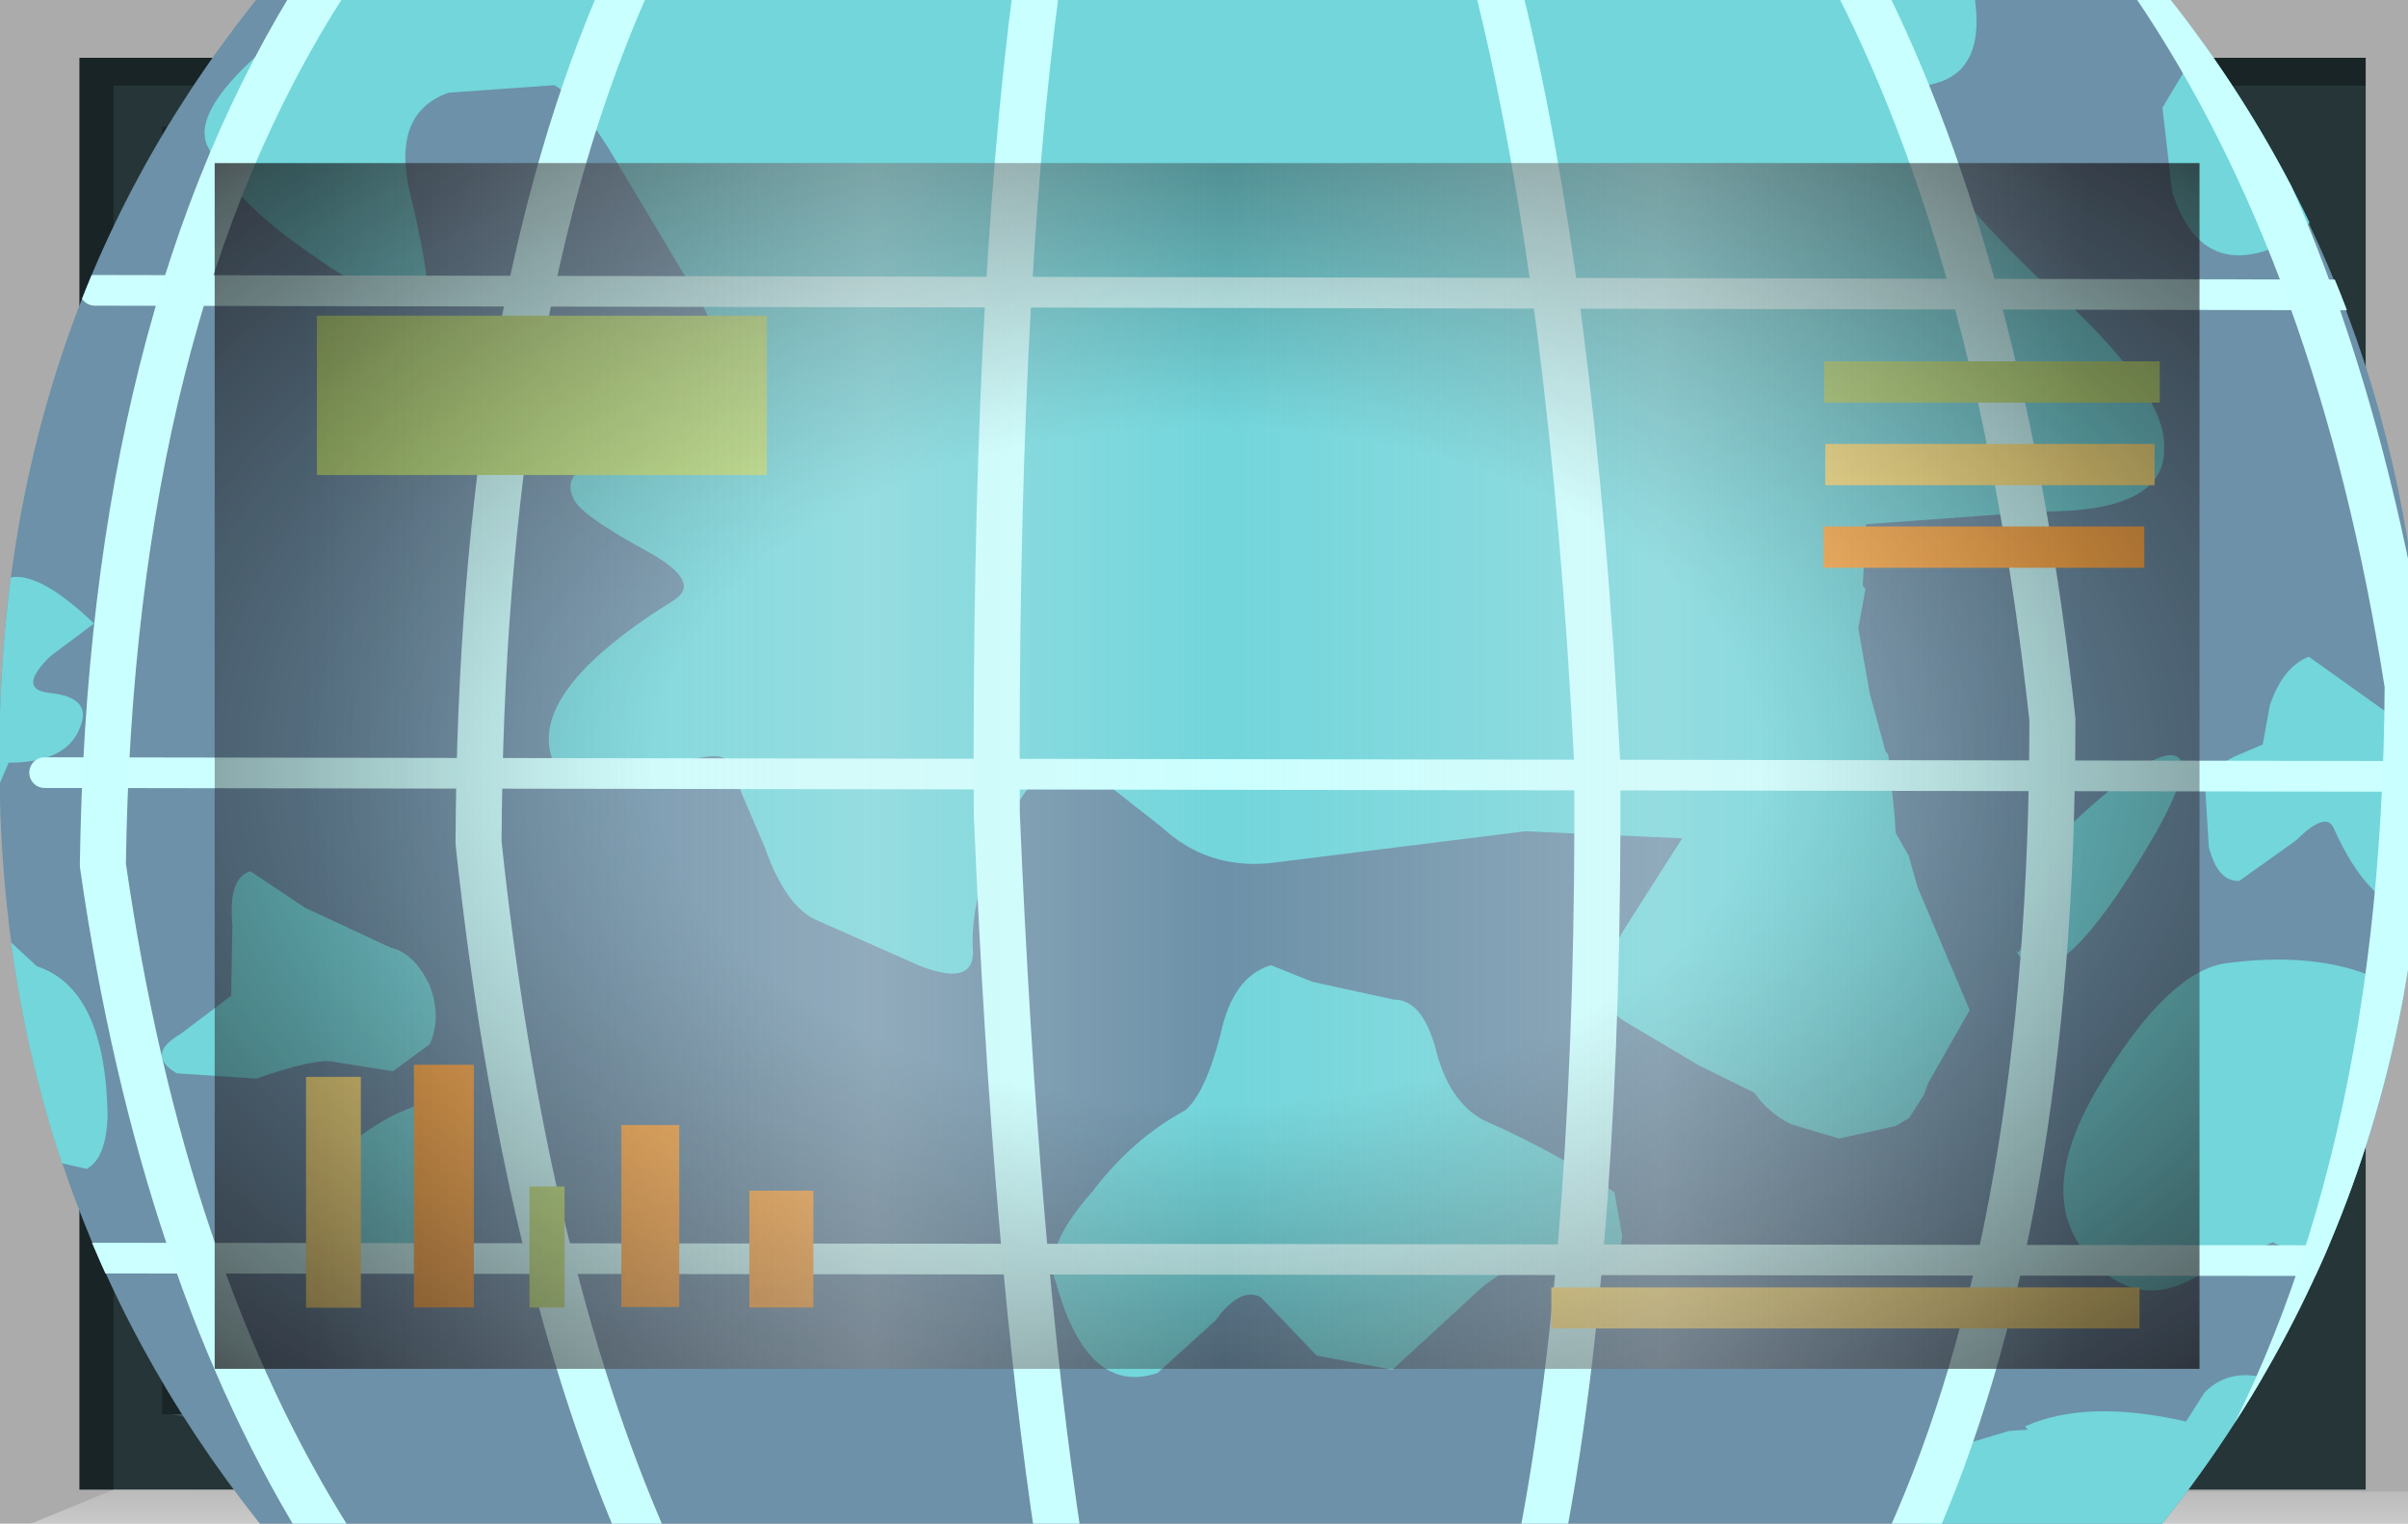 <?xml version="1.0" encoding="UTF-8" standalone="no"?>
<svg xmlns:xlink="http://www.w3.org/1999/xlink" height="73.8px" width="116.65px" xmlns="http://www.w3.org/2000/svg">
  <g transform="matrix(1.0, 0.0, 0.0, 1.0, 0.0, 0.0)">
    <use height="73.8" transform="matrix(1.0, 0.0, 0.0, 1.0, 0.0, 0.0)" width="116.65" xlink:href="#shape0"/>
    <clipPath id="clipPath0" transform="matrix(1.0, 0.0, 0.0, 1.0, 0.0, 0.0)">
      <use height="58.4" transform="matrix(1.0, 0.0, 0.0, 1.0, 10.4, 7.9)" width="96.15" xlink:href="#shape1"/>
    </clipPath>
    <g clip-path="url(#clipPath0)">
      <use height="29.45" transform="matrix(2.957, 0.308, -0.308, 2.957, 0.994, -13.064)" width="42.45" xlink:href="#shape2"/>
      <clipPath id="clipPath1" transform="">
        <use height="40.2" transform="matrix(2.957, 0.308, -0.308, 2.957, 6.382, -28.942)" width="39.55" xlink:href="#shape3"/>
      </clipPath>
    </g>
    <g clip-path="url(#clipPath1)">
      <use height="29.4" transform="matrix(2.957, 0.308, -0.308, 2.957, 1.055, -13.656)" width="42.35" xlink:href="#shape4"/>
    </g>
    <use height="2.0" transform="matrix(1.727, 0.0, 0.0, 0.994, 75.15, 62.356)" width="16.5" xlink:href="#shape5"/>
    <use height="2.0" transform="matrix(1.321, 0.0, 0.0, 3.858, 15.35, 15.292)" width="16.5" xlink:href="#shape6"/>
    <use height="2.0" transform="matrix(0.103, 0.0, 0.0, 2.931, 25.65, 57.469)" width="16.5" xlink:href="#shape6"/>
    <use height="2.0" transform="matrix(0.176, 0.0, 0.0, 5.877, 20.05, 51.573)" width="16.5" xlink:href="#shape7"/>
    <use height="2.0" transform="matrix(0.161, 0.0, 0.0, 5.59, 14.825, 52.16)" width="16.5" xlink:href="#shape5"/>
    <use height="2.0" transform="matrix(0.17, 0.0, 0.0, 4.407, 30.1, 54.493)" width="16.5" xlink:href="#shape7"/>
    <use height="2.0" transform="matrix(0.188, 0.0, 0.0, 2.829, 36.3, 57.671)" width="16.5" xlink:href="#shape7"/>
    <use height="2.0" transform="matrix(0.985, 0.0, 0.0, 1.0, 88.371, 17.5)" width="16.5" xlink:href="#shape6"/>
    <use height="2.0" transform="matrix(0.967, 0.0, 0.0, 1.0, 88.421, 21.5)" width="16.5" xlink:href="#shape5"/>
    <use height="2.0" transform="matrix(0.942, 0.0, 0.0, 1.0, 88.333, 25.5)" width="16.5" xlink:href="#shape7"/>
    <use height="58.4" transform="matrix(1.0, 0.0, 0.0, 1.0, 10.4, 7.9)" width="96.15" xlink:href="#shape8"/>
    <use height="0.0" id="price_tag_pt" transform="matrix(1.0, 0.0, 0.0, 1.0, 58.3, 83.45)" width="0.0" xlink:href="#sprite0"/>
  </g>
  <defs>
    <g id="shape0" transform="matrix(1.0, 0.0, 0.0, 1.0, 58.3, 36.9)">
      <path d="M58.35 -36.9 L58.35 36.9 -58.3 36.9 -58.3 -36.9 58.35 -36.9" fill="url(#gradient0)" fill-rule="evenodd" stroke="none"/>
      <path d="M-47.9 -29.0 L-47.9 29.4 48.25 29.4 48.25 -29.0 -47.9 -29.0 M-54.45 35.25 L-54.45 -34.1 56.3 -34.1 56.3 35.25 -54.45 35.25" fill="#253538" fill-rule="evenodd" stroke="none"/>
      <path d="M58.35 35.35 L58.35 36.9 -56.8 36.9 -52.8 35.25 58.35 35.35" fill="url(#gradient1)" fill-rule="evenodd" stroke="none"/>
      <path d="M-54.45 35.25 L-54.45 -34.1 56.3 -34.1 56.3 -32.75 -52.8 -32.75 -52.8 35.25 -54.45 35.25" fill="url(#gradient2)" fill-rule="evenodd" stroke="none"/>
      <path d="M-50.45 31.5 L48.25 31.5 48.7 32.6 -45.3 32.6 -50.45 31.5" fill="#385154" fill-rule="evenodd" stroke="none"/>
      <path d="M49.2 -30.75 L49.2 32.25 48.25 32.25 48.25 -30.75 49.2 -30.75" fill="#385154" fill-rule="evenodd" stroke="none"/>
      <path d="M-50.45 31.5 L-47.3 29.25 48.25 29.4 48.25 31.5 -50.45 31.5" fill="#1f2b2d" fill-rule="evenodd" stroke="none"/>
      <path d="M-47.9 -29.0 L-50.45 -30.75 48.25 -30.75 48.25 -29.0 -47.9 -29.0" fill="#111719" fill-rule="evenodd" stroke="none"/>
      <path d="M-47.9 -29.0 L-47.9 29.4 48.25 29.4 48.25 31.6 -50.45 31.6 -50.45 -30.75 48.25 -30.75 48.25 -29.0 -47.9 -29.0" fill="#1a2528" fill-rule="evenodd" stroke="none"/>
      <path d="M-47.9 -29.0 L48.25 -29.0 48.25 29.4 -47.9 29.4 -47.9 -29.0" fill="#6c91a8" fill-rule="evenodd" stroke="none"/>
    </g>
    <linearGradient gradientTransform="matrix(0.071, 0.0, 0.0, -0.071, 0.05, 0.0)" gradientUnits="userSpaceOnUse" id="gradient0" spreadMethod="pad" x1="-819.2" x2="819.2">
      <stop offset="0.086" stop-color="#000000" stop-opacity="0.329"/>
      <stop offset="0.227" stop-color="#000000" stop-opacity="0.329"/>
    </linearGradient>
    <linearGradient gradientTransform="matrix(0.0, -0.003, -0.003, 0.0, 0.75, 35.9)" gradientUnits="userSpaceOnUse" id="gradient1" spreadMethod="pad" x1="-819.2" x2="819.2">
      <stop offset="0.0" stop-color="#ffffff" stop-opacity="0.514"/>
      <stop offset="0.655" stop-color="#ffffff" stop-opacity="0.176"/>
    </linearGradient>
    <linearGradient gradientTransform="matrix(0.068, 0.0, 0.0, -0.068, 0.9, 0.6)" gradientUnits="userSpaceOnUse" id="gradient2" spreadMethod="pad" x1="-819.2" x2="819.2">
      <stop offset="0.086" stop-color="#000000" stop-opacity="0.329"/>
      <stop offset="0.227" stop-color="#000000" stop-opacity="0.329"/>
    </linearGradient>
    <g id="shape1" transform="matrix(1.0, 0.0, 0.0, 1.0, 47.9, 29.0)">
      <path d="M-47.9 -29.0 L48.25 -29.0 48.25 29.4 -47.9 29.4 -47.9 -29.0" fill="url(#gradient3)" fill-rule="evenodd" stroke="none"/>
    </g>
    <radialGradient cx="0" cy="0" gradientTransform="matrix(0.095, 0.0, 0.0, -0.058, 0.2, 0.2)" gradientUnits="userSpaceOnUse" id="gradient3" r="819.2" spreadMethod="pad">
      <stop offset="0.345" stop-color="#130c0e" stop-opacity="0.0"/>
      <stop offset="0.847" stop-color="#130c0e" stop-opacity="0.651"/>
      <stop offset="1.0" stop-color="#130c0e" stop-opacity="0.949"/>
    </radialGradient>
    <g id="shape2" transform="matrix(1.0, 0.0, 0.0, 1.0, 21.6, 15.8)">
      <path d="M18.25 -15.8 L20.85 9.5 -19.0 13.65 -21.6 -11.65 18.25 -15.8" fill="url(#gradient4)" fill-rule="evenodd" stroke="none"/>
    </g>
    <radialGradient cx="0" cy="0" gradientTransform="matrix(-0.041, 0.0, 0.0, -0.043, 0.0, 0.0)" gradientUnits="userSpaceOnUse" id="gradient4" r="819.2" spreadMethod="pad">
      <stop offset="0.0" stop-color="#caffff" stop-opacity="0.847"/>
      <stop offset="0.267" stop-color="#bef0f0" stop-opacity="0.4"/>
      <stop offset="0.592" stop-color="#b7e6e6" stop-opacity="0.094"/>
      <stop offset="1.0" stop-color="#b4e3e3" stop-opacity="0.0"/>
    </radialGradient>
    <g id="shape3" transform="matrix(1.0, 0.0, 0.0, 1.0, 20.35, 21.3)">
      <path d="M19.1 -3.3 Q19.95 5.0 14.85 11.45 9.75 17.95 1.6 18.8 -6.55 19.65 -12.95 14.45 -19.35 9.2 -20.2 0.95 -21.1 -7.35 -15.95 -13.8 -10.85 -20.3 -2.7 -21.15 5.45 -22.05 11.8 -16.8 18.2 -11.6 19.1 -3.3" fill="#6c91a8" fill-rule="evenodd" stroke="none"/>
    </g>
    <g id="shape4" transform="matrix(1.0, 0.0, 0.0, 1.0, 21.6, 16.0)">
      <path d="M19.1 -3.3 Q19.85 4.05 15.95 10.0 L-14.4 13.15 Q-19.45 8.2 -20.2 0.95 -21.0 -6.3 -17.15 -12.1 L13.45 -15.3 Q18.3 -10.45 19.1 -3.3" fill="#6c91a8" fill-rule="evenodd" stroke="none"/>
      <path d="M13.75 -13.3 L14.75 -15.45 18.2 -15.8 18.4 -13.75 18.15 -13.8 Q17.35 -13.75 16.9 -12.75 16.45 -11.5 15.65 -11.15 14.6 -10.7 14.05 -11.95 L13.75 -13.3 M10.5 -15.0 L10.5 -14.85 Q10.85 -13.6 10.0 -13.3 L9.55 -13.15 Q9.5 -12.25 12.45 -10.0 L12.45 -10.05 Q14.3 -8.65 14.35 -7.8 14.5 -6.75 12.45 -6.55 L9.65 -6.05 9.7 -5.05 9.75 -5.0 9.7 -4.35 10.0 -3.3 10.35 -2.4 10.4 -2.35 10.6 -1.4 10.65 -1.1 10.9 -0.75 11.1 -0.25 12.15 1.65 11.6 2.9 11.55 3.1 11.35 3.5 11.15 3.65 10.25 3.95 9.45 3.8 Q9.05 3.65 8.8 3.35 L7.85 3.0 6.55 2.4 Q5.9 2.05 6.4 0.95 L7.2 -0.65 4.65 -0.5 0.55 0.45 Q-0.45 0.65 -1.25 0.05 L-2.6 -0.8 Q-3.2 -0.95 -3.6 -0.15 L-3.85 0.4 Q-4.25 1.55 -4.1 2.4 -4.05 2.95 -4.95 2.7 L-6.65 2.15 Q-7.2 2.0 -7.65 1.05 L-8.4 -0.3 Q-8.65 -0.5 -9.65 0.1 L-11.1 0.2 Q-12.0 -0.9 -9.55 -2.8 -9.1 -3.15 -10.05 -3.55 -11.25 -4.05 -11.35 -4.3 -11.6 -4.7 -10.85 -5.05 L-9.35 -5.8 Q-8.7 -6.2 -9.55 -7.6 L-11.2 -9.8 Q-11.9 -10.75 -12.35 -10.95 L-14.05 -10.65 Q-15.0 -10.2 -14.45 -8.8 -13.95 -7.35 -14.1 -7.25 -14.6 -7.0 -16.0 -7.8 -17.4 -8.55 -17.85 -9.35 -18.2 -9.85 -17.2 -10.95 -16.35 -11.9 -16.7 -12.15 L10.5 -15.0 M13.45 -1.5 Q14.75 -3.0 15.1 -2.8 15.35 -2.65 14.85 -1.5 13.45 1.6 12.8 0.6 12.95 0.8 12.9 -0.6 L13.45 -1.5 M-19.2 11.35 L-19.3 10.5 -19.1 10.65 Q-18.8 11.0 -19.2 11.35 M-20.05 3.6 L-19.25 4.2 Q-18.1 4.45 -17.85 6.5 -17.8 7.2 -18.1 7.4 L-19.35 7.25 -19.65 7.2 -20.05 3.6 M-12.85 3.85 Q-12.6 4.35 -12.75 4.8 L-13.3 5.3 -14.25 5.25 Q-14.55 5.2 -15.5 5.65 L-16.8 5.7 Q-17.35 5.45 -16.8 5.05 L-16.05 4.35 -16.15 3.2 Q-16.3 2.45 -15.95 2.3 L-15.0 2.8 -13.55 3.3 Q-13.15 3.35 -12.85 3.85 M-13.2 6.0 L-12.3 5.5 Q-11.7 6.75 -12.15 7.75 -12.65 8.7 -13.8 8.6 L-14.15 8.25 Q-14.45 7.75 -14.25 7.2 -14.1 6.6 -13.2 6.0 M-21.6 -11.35 L-21.6 -11.65 -17.75 -12.05 -18.15 -11.75 -19.45 -10.6 Q-19.85 -10.4 -20.4 -10.85 -20.95 -11.25 -21.6 -11.35 M-20.6 -1.9 L-20.45 -2.0 Q-20.0 -2.3 -18.9 -1.45 L-19.55 -0.85 Q-20.05 -0.25 -19.5 -0.25 -18.8 -0.25 -18.95 0.25 -19.1 0.85 -20.05 0.95 L-20.25 1.6 -20.6 -1.9 M6.7 5.2 L6.9 5.9 Q6.9 6.6 6.0 6.45 5.2 6.35 4.55 7.15 L3.4 8.45 2.15 8.35 1.15 7.5 Q0.8 7.35 0.45 7.95 L-0.4 8.9 Q-1.5 9.4 -2.2 7.6 -2.5 7.1 -1.75 6.05 -1.2 5.15 -0.4 4.6 -0.1 4.3 0.05 3.3 0.15 2.35 0.75 2.1 L1.45 2.3 2.8 2.45 Q3.25 2.4 3.55 3.15 3.85 4.0 4.45 4.25 5.7 4.65 6.7 5.2 M19.35 0.75 L19.95 1.1 20.35 4.75 Q19.9 4.7 19.7 5.05 L19.6 5.55 17.45 4.9 16.25 5.6 Q15.35 6.25 14.5 5.45 13.45 4.5 14.45 2.5 15.35 0.65 16.25 0.45 18.15 0.0 19.35 0.75 M20.65 8.0 L20.75 8.9 20.7 8.9 19.1 9.6 18.95 9.7 11.5 10.45 11.65 10.35 Q12.4 10.2 12.5 9.45 12.4 8.9 12.9 8.65 L13.5 8.4 13.8 8.35 13.75 8.3 Q14.7 7.75 16.35 7.95 L16.6 7.45 Q17.0 6.95 17.75 7.15 19.0 7.45 20.15 5.95 L19.85 6.95 Q19.65 7.9 20.05 7.9 L20.65 8.0 M18.55 -3.8 L19.4 -4.35 19.75 -0.9 19.2 -0.7 Q18.45 -0.7 17.75 -1.9 17.6 -2.2 17.15 -1.65 L16.3 -0.9 Q15.95 -0.85 15.75 -1.4 L15.6 -2.3 Q15.55 -2.6 16.0 -2.9 L16.45 -3.15 16.5 -3.8 Q16.65 -4.45 17.05 -4.65 L18.55 -3.8" fill="#72d6db" fill-rule="evenodd" stroke="none"/>
      <path d="M-19.45 1.05 L19.55 -2.95 M-19.45 9.0 L20.35 4.9 M-19.45 -6.85 L18.75 -10.75" fill="none" stroke="#ccffff" stroke-linecap="round" stroke-linejoin="round" stroke-width="0.5"/>
      <path d="M13.1 -15.65 L13.4 -15.3 Q16.9 -11.15 18.7 -4.35 19.55 4.25 16.65 9.95" fill="none" stroke="#caffff" stroke-linecap="round" stroke-linejoin="round" stroke-width="0.75"/>
      <path d="M-16.25 -12.2 Q-19.15 -6.45 -18.35 2.45 -16.7 9.0 -13.5 13.05" fill="none" stroke="#caffff" stroke-linecap="round" stroke-linejoin="round" stroke-width="0.75"/>
      <path d="M-11.35 -12.7 Q-13.15 -7.15 -12.3 1.45 -10.85 8.25 -8.4 12.55" fill="none" stroke="#caffff" stroke-linecap="round" stroke-linejoin="round" stroke-width="0.75"/>
      <path d="M-4.7 -13.4 Q-4.85 -8.15 -3.95 0.1 -2.9 7.25 -1.7 11.85" fill="none" stroke="#caffff" stroke-linecap="round" stroke-linejoin="round" stroke-width="0.75"/>
      <path d="M2.75 -14.2 Q4.5 -9.4 5.7 -1.7 6.55 6.0 6.1 11.05" fill="none" stroke="#caffff" stroke-linecap="round" stroke-linejoin="round" stroke-width="0.75"/>
      <path d="M8.6 -14.8 Q11.45 -10.4 13.0 -3.2 13.85 5.0 12.05 10.4" fill="none" stroke="#caffff" stroke-linecap="round" stroke-linejoin="round" stroke-width="0.75"/>
    </g>
    <g id="shape5" transform="matrix(1.0, 0.0, 0.0, 1.0, 8.25, 1.0)">
      <path d="M-8.25 -1.0 L8.25 -1.0 8.25 1.0 -8.25 1.0 -8.25 -1.0" fill="#ffe783" fill-rule="evenodd" stroke="none"/>
    </g>
    <g id="shape6" transform="matrix(1.0, 0.0, 0.0, 1.0, 8.25, 1.0)">
      <path d="M-8.25 -1.0 L8.25 -1.0 8.25 1.0 -8.25 1.0 -8.25 -1.0" fill="#b9e07c" fill-rule="evenodd" stroke="none"/>
    </g>
    <g id="shape7" transform="matrix(1.0, 0.0, 0.0, 1.0, 8.25, 1.0)">
      <path d="M-8.25 -1.0 L8.25 -1.0 8.25 1.0 -8.25 1.0 -8.25 -1.0" fill="#ffac48" fill-rule="evenodd" stroke="none"/>
    </g>
    <g id="shape8" transform="matrix(1.0, 0.0, 0.0, 1.0, 47.9, 29.0)">
      <path d="M-47.9 -29.0 L48.25 -29.0 48.25 29.4 -47.9 29.4 -47.9 -29.0" fill="url(#gradient5)" fill-rule="evenodd" stroke="none"/>
      <path d="M-47.9 -29.0 L48.25 -29.0 48.25 29.4 -47.9 29.4 -47.9 -29.0" fill="url(#gradient6)" fill-rule="evenodd" stroke="none"/>
    </g>
    <radialGradient cx="0" cy="0" gradientTransform="matrix(0.095, 0.0, 0.0, -0.058, 0.2, 0.2)" gradientUnits="userSpaceOnUse" id="gradient5" r="819.2" spreadMethod="pad">
      <stop offset="0.345" stop-color="#130c0e" stop-opacity="0.0"/>
      <stop offset="0.847" stop-color="#130c0e" stop-opacity="0.651"/>
      <stop offset="1.0" stop-color="#130c0e" stop-opacity="0.949"/>
    </radialGradient>
    <linearGradient gradientTransform="matrix(0.055, 0.0, 0.0, -0.055, 1.5, 0.2)" gradientUnits="userSpaceOnUse" id="gradient6" spreadMethod="pad" x1="-819.2" x2="819.2">
      <stop offset="0.0" stop-color="#e1e1e1" stop-opacity="0.0"/>
      <stop offset="0.306" stop-color="#ededed" stop-opacity="0.286"/>
      <stop offset="0.494" stop-color="#eaeaea" stop-opacity="0.0"/>
      <stop offset="0.729" stop-color="#ededed" stop-opacity="0.278"/>
      <stop offset="0.957" stop-color="#e1e1e1" stop-opacity="0.0"/>
    </linearGradient>
  </defs>
</svg>
